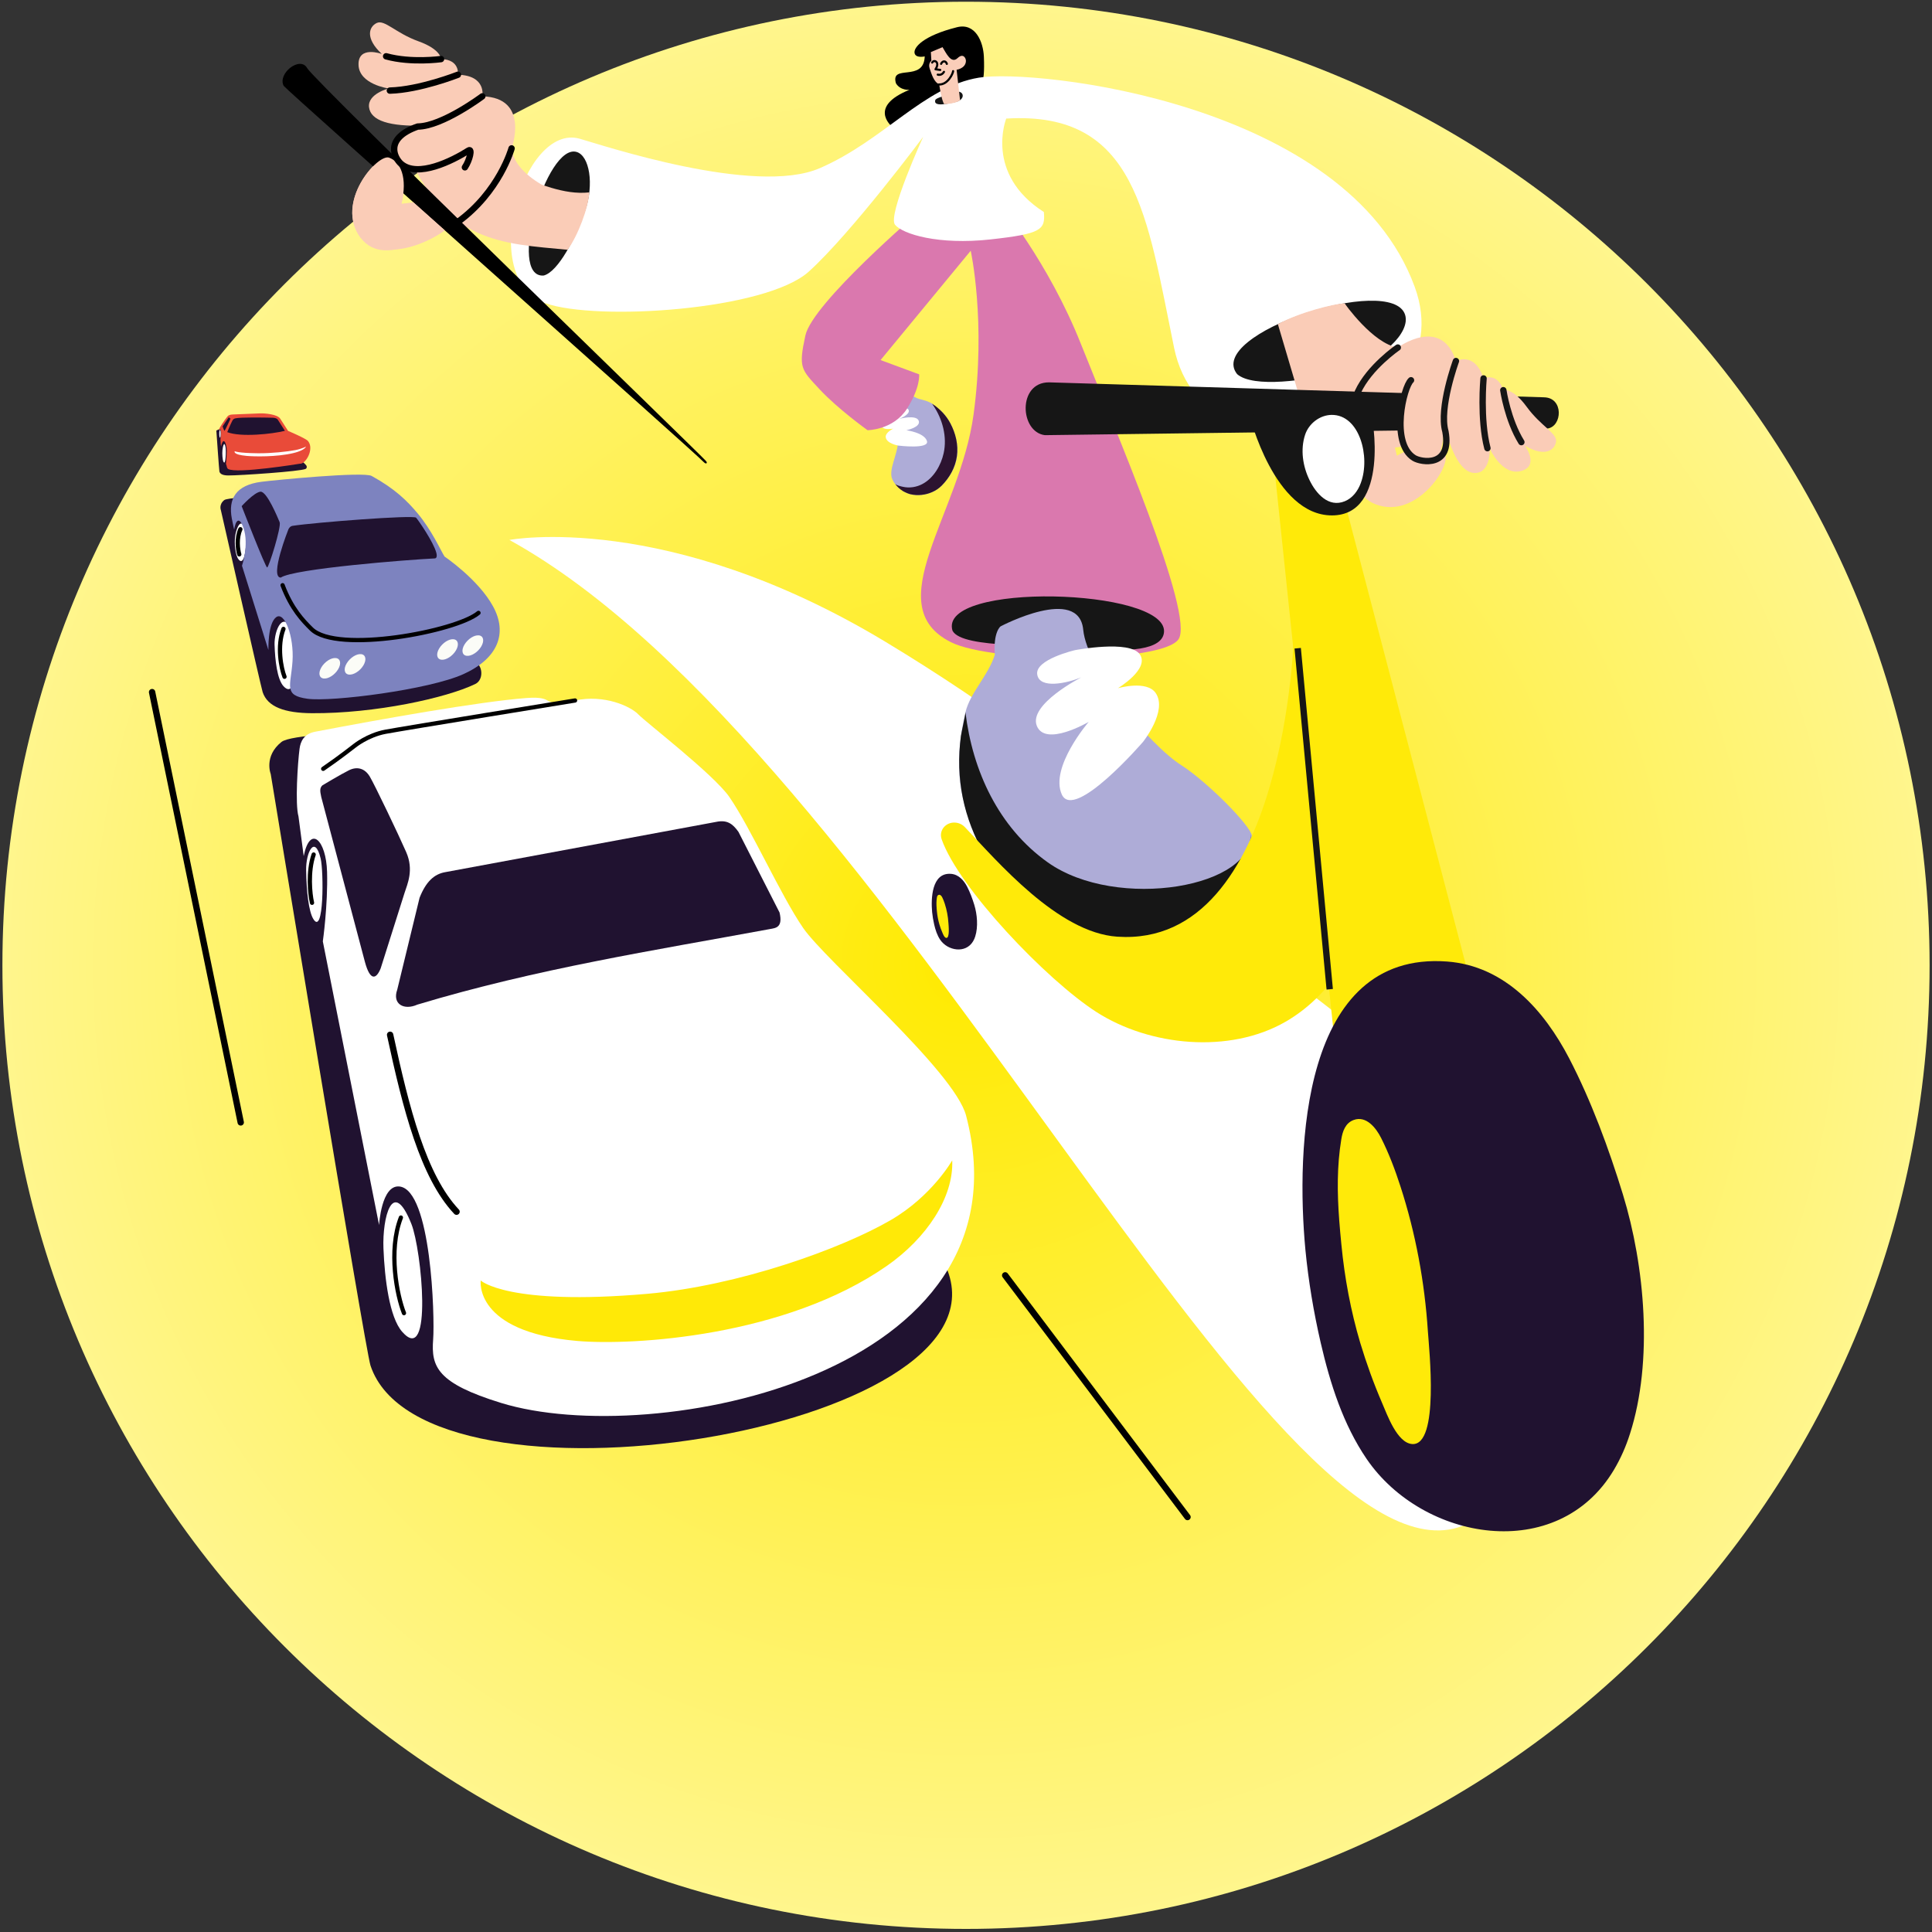 <svg width="401" height="401" viewBox="0 0 401 401" fill="none" xmlns="http://www.w3.org/2000/svg">
<rect x="0" y="0" width="401" height="401" fill="#333333" stroke="none"/>
<path d="M0.5 200.359C0.5 89.902 90.043 0.359 200.5 0.359C310.957 0.359 400.5 89.902 400.5 200.359C400.5 310.816 310.957 400.359 200.5 400.359C90.043 400.359 0.5 310.816 0.5 200.359Z" fill="url(#paint0_radial_338_29957)"/>
<path fill-rule="evenodd" clip-rule="evenodd" d="M45.843 105.882C45.843 105.882 54.17 142.619 54.518 143.659C55.536 146.716 59.065 147.998 64.766 148.029C77.83 148.109 92.568 144.897 98.644 141.971C100.062 141.288 100.225 139.239 99.419 138.081C95.414 132.331 69.053 102.477 69.053 102.477C69.053 102.477 47.694 102.873 46.539 103.798C45.38 104.724 45.843 105.882 45.843 105.882Z" fill="#201230"/>
<path fill-rule="evenodd" clip-rule="evenodd" d="M303.606 316.689C336.858 301.44 293.429 257.002 295.967 234.783C297.584 220.592 266.936 205.118 260.257 195.751C254.534 187.719 228.525 160.204 183.806 133.227C138.376 105.822 105.729 112.07 105.729 112.07C184.634 155.565 263.953 332.206 303.602 316.689" fill="white"/>
<path d="M198.448 91.146C198.474 91.256 198.496 91.362 198.518 91.468C199.241 94.842 198.095 98.116 195.461 100.79C195.165 101.09 194.835 101.359 194.478 101.592C193.231 102.416 191.654 102.83 190.125 102.747C189.706 102.725 189.288 102.663 188.883 102.562C188.389 102.421 187.909 102.222 187.464 101.958C186.834 101.319 186.843 101.707 185.728 100.35C185.274 99.821 185.085 99.134 185.085 99.134C185.076 99.099 185.063 99.063 185.054 99.024C184.926 98.473 184.988 97.794 185.116 97.147C185.133 97.067 185.146 96.988 185.164 96.909C185.327 96.186 185.552 95.525 185.649 95.177C186.265 92.966 186.803 91.6 185.834 89.454C185.375 88.423 185.6 87.013 184.93 86.106C183.269 83.867 187.486 81.061 187.486 81.061C187.521 81.034 187.49 81.039 189.671 82.312C190.641 82.88 190.79 82.753 192.178 83.189C192.407 83.259 193.205 83.599 193.403 83.735C196.245 85.713 197.611 87.762 198.443 91.146H198.448Z" fill="#AEACD7"/>
<path d="M188.127 89.304C188.127 89.304 191.828 89.771 192.392 91.534C192.952 93.3 186.462 92.485 186.462 92.485C186.462 92.485 184.039 92.089 183.845 90.771C183.695 89.78 185.387 88.965 185.387 88.965C185.387 88.965 183.109 89.41 182.968 88.313C182.823 87.216 185.779 85.427 185.779 85.427C185.779 85.427 188.017 84.184 188.533 84.978C189.053 85.766 187.497 86.63 186.621 86.942C186.621 86.942 190.194 85.986 190.687 87.33C191.181 88.678 188.123 89.304 188.123 89.304H188.127Z" fill="white"/>
<path d="M198.464 91.141C198.711 92.304 198.772 93.503 198.605 94.701C198.275 97.036 197.103 99.125 195.459 100.79C195.164 101.09 194.834 101.358 194.477 101.592C193.225 102.416 191.652 102.834 190.124 102.746C189.705 102.724 189.287 102.663 188.881 102.561C188.308 102.42 187.462 101.958 187.462 101.958C186.797 101.566 186.207 101.037 185.727 100.35C185.995 100.737 186.965 100.94 187.374 101.032C188.762 101.354 190.26 101.116 191.507 100.433C193.811 99.178 195.305 96.574 195.86 94.076C196.618 90.67 195.631 86.969 193.688 84.131C193.596 83.995 193.503 83.863 193.41 83.731C193.521 83.889 193.829 84.026 193.983 84.149C194.195 84.308 194.406 84.475 194.613 84.647C194.979 84.96 195.336 85.29 195.666 85.638C196.292 86.308 196.829 87.057 197.257 87.868C197.803 88.903 198.222 90.004 198.464 91.141Z" fill="#2C1330"/>
<path fill-rule="evenodd" clip-rule="evenodd" d="M201.479 52.039C201.479 52.039 204.704 66.706 202.065 86.066C199.236 106.8 182.194 125.701 197.373 133.288C206.171 137.69 241.075 137.69 244.595 132.702C248.115 127.715 231.104 88.41 224.354 71.398C217.609 54.387 207.343 42.068 207.343 42.068L190.918 43.826C190.918 43.826 168.624 62.891 167.161 69.636C165.694 76.382 166.28 76.677 170.096 80.783C173.907 84.889 180.066 89.291 180.066 89.291C180.066 89.291 185.437 89.269 188.257 84.819C191.077 80.369 190.777 77.699 190.777 77.699L182.767 74.734L201.479 52.043V52.039Z" fill="#DA78AE"/>
<path fill-rule="evenodd" clip-rule="evenodd" d="M197.701 130.913C194.564 120.718 242.104 122.066 241.602 131.129C241.386 134.993 233.966 135.398 225.82 134.521C217.673 133.649 199.702 134.786 197.701 130.908" fill="#161616"/>
<path d="M204.477 177.497C204.658 177.818 204.838 178.14 205.023 178.457C210.791 188.454 220.951 194.023 233.477 194.759C234.882 194.843 236.296 194.768 237.711 194.552C246.315 193.248 260.163 180.524 259.842 173.501C259.546 171.236 250.272 162.054 245.262 158.873C238.477 154.577 225.639 138.936 224.832 130.715C223.938 121.44 207.751 129.97 207.751 129.97C207.601 129.988 206.142 131.252 206.477 135.918C205.111 140.24 201.362 143.77 200.393 147.814C197.762 159.08 198.961 167.235 204.477 177.497Z" fill="#AEACD7"/>
<path d="M225.978 149.82C225.978 149.82 217.836 159.257 220.387 164.901C222.951 170.545 237.235 153.992 237.235 153.992C237.235 153.992 242.359 147.586 239.897 143.881C238.042 141.087 232.028 142.845 232.028 142.845C232.028 142.845 238.676 138.854 236.574 135.809C234.477 132.765 223.132 134.941 223.132 134.941C223.132 134.941 214.801 136.867 215.281 139.986C215.761 143.11 221.55 141.779 224.427 140.59C224.427 140.59 213.417 146.211 215.201 150.661C216.986 155.111 225.983 149.824 225.983 149.824L225.978 149.82Z" fill="white"/>
<path d="M204.42 177.526C206.402 180.967 208.931 184.082 212.033 186.677C218.083 191.727 225.661 194.3 233.472 194.754C234.878 194.837 236.292 194.762 237.706 194.546C242.654 193.797 247.492 191.308 251.105 187.664C255.277 183.483 260.251 178.566 259.511 172.658C260.956 184.144 231.785 189.189 217.452 178.976C207.253 171.719 201.838 159.982 200.384 147.809C200.428 148.17 199.565 151.924 199.441 152.77C198.278 161.546 199.961 169.812 204.415 177.522L204.42 177.526Z" fill="#161616"/>
<path d="M281.803 172.016C282.944 176.615 283.613 181.286 283.23 186.075C282.411 196.711 276.053 206.761 266.8 212.083C255.187 218.767 238.642 217.172 227.544 210.034C217.208 203.381 199.007 184.321 195.447 174.201C194.799 172.337 196.341 170.575 198.302 170.738C199.064 170.8 199.769 171.148 200.28 171.69C207.056 178.823 219.587 193.578 231.884 194.415C266.972 196.812 268.589 131.318 268.589 131.318C268.325 132.838 270.171 136.227 270.625 137.65C272.149 142.448 273.691 147.25 275.233 152.053C277.348 158.657 280.106 165.257 281.803 172.02V172.016Z" fill="#FFEA09"/>
<path d="M185.035 26.219C184.982 26.069 180.184 22.117 188.766 18.641C188.766 18.641 186.894 18.835 185.96 17.293C184.744 13.156 191.749 17.174 191.934 11.706C191.934 11.706 190.018 12.155 189.819 10.988C189.63 9.86 191.547 7.428 198.64 5.648C202.442 4.696 204.077 8.657 204.209 11.768C204.482 18.081 203.434 18.346 202.174 18.24C200.918 18.139 185.03 26.219 185.03 26.219" fill="black"/>
<path fill-rule="evenodd" clip-rule="evenodd" d="M170.126 34.912C156.714 40.732 124.952 30.096 120.3 28.788C108.523 25.474 98.931 57.924 113.171 62.929C123.939 66.714 159.005 64.392 167.874 56.368C176.744 48.345 191.613 28.4 191.613 28.4C191.613 28.4 184.168 44.675 185.762 46.64C187.357 48.605 194.812 50.874 205.505 49.702C216.198 48.53 216.987 47.689 216.661 44.006C204.272 36.084 208.849 24.611 208.849 24.611C235.884 22.963 238.038 44.746 243.691 72.186C250.119 103.406 304.435 89.043 293.632 59.536C279.551 21.086 214.749 14.226 203.188 16.116C191.715 17.993 183.542 29.092 170.13 34.916" fill="white"/>
<path d="M285.076 74.016C285.076 74.016 286.107 78.681 284.552 82.938C282.996 87.189 277.123 101.566 285.609 104.707C294.13 107.853 301.351 96.389 299.867 94.353C298.382 92.318 294.866 91.763 289.931 94.587L285.08 74.02L285.076 74.016Z" fill="#FACCB7"/>
<path fill-rule="evenodd" clip-rule="evenodd" d="M256.776 77.655C250.123 69.314 288.776 56.683 291.627 65.301C292.843 68.975 286.886 74.787 278.986 76.959C271.087 79.131 260.054 80.528 256.776 77.655Z" fill="#161616"/>
<path d="M295.323 78.355L293.107 92.406L285.476 93.428L272.509 91.855L265.23 67.274C269.835 64.781 276.695 63.111 279.069 62.943L284.638 73.297L295.323 78.351V78.355Z" fill="#FACCB7"/>
<path d="M320.42 82.461L217.709 79.359C211.18 79.359 211.655 89.665 216.872 90.321L321.125 88.955C324.306 88.585 324.61 82.466 320.42 82.466" fill="#161616"/>
<path d="M202.41 194.388C203.053 192.383 202.824 189.766 202.216 187.788C201.828 186.532 201.343 185.211 200.735 184.039C200.053 182.73 198.973 181.492 197.374 181.373C193.351 181.074 193.215 186.559 193.47 189.313C193.554 190.176 193.699 191.031 193.893 191.877C194.153 193 194.51 194.124 195.158 195.075C196.704 197.34 200.418 197.979 201.969 195.375C202.154 195.062 202.304 194.727 202.41 194.384V194.388Z" fill="#201230"/>
<path fill-rule="evenodd" clip-rule="evenodd" d="M198.129 19.089C196.142 19.909 194.261 20.305 194.12 20.781C193.683 22.248 196.798 21.526 198.358 21.169C200.543 20.671 200.129 18.556 198.129 19.089Z" fill="#161616"/>
<path d="M194.401 188.489C194.419 188.718 194.441 188.943 194.463 189.172C194.551 190.088 194.723 191 194.983 191.886C195.15 192.45 195.353 193.001 195.586 193.538C195.723 193.851 195.996 194.644 196.419 194.67C197.168 194.714 196.882 192.049 196.851 191.564C196.763 190.212 196.516 188.863 196.093 187.572C195.948 187.119 195.776 186.665 195.56 186.238C195.419 185.964 195.15 185.616 194.802 185.744C194.573 185.828 194.498 186.057 194.463 186.277C194.339 187.009 194.348 187.753 194.406 188.493L194.401 188.489Z" fill="#FFEA09"/>
<path d="M279.07 62.948C279.07 62.948 284.917 71.315 290.124 72.135C290.124 72.135 299.165 65.46 302.196 74.937C302.196 74.937 306.096 72.853 307.92 78.541C307.92 78.541 310.819 77.197 312.026 80.986C312.026 80.986 313.925 80.387 316.89 84.454C319.855 88.52 323.243 89.912 322.961 91.688C322.68 93.464 320.644 94.948 316.502 92.494C316.502 92.494 319.622 96.75 315.67 97.768C311.753 98.79 309.224 93.146 309.224 93.146C309.224 93.146 309.391 97.676 306.633 98.138C303.835 98.596 301.571 95.186 299.764 88.216C299.764 88.216 299.597 97.028 296.077 96.473C292.556 95.918 287.388 88.802 293.429 78.951C293.429 78.951 276.995 76.118 279.07 62.94" fill="#FACCB7"/>
<path d="M302.192 74.936C302.192 74.936 298.623 84.633 300.007 89.554C301.373 97.04 294.975 95.978 293.491 95.053C288.512 91.96 291.34 80.275 292.865 78.923" stroke="#161616" stroke-width="1.322" stroke-linecap="round" stroke-linejoin="round"/>
<path d="M307.921 78.545C307.921 78.545 307.146 87.013 308.723 93.023" stroke="#161616" stroke-width="1.322" stroke-linecap="round" stroke-linejoin="round"/>
<path d="M312.021 80.988C312.021 80.988 312.92 87.152 315.771 91.765" stroke="#161616" stroke-width="1.322" stroke-linecap="round" stroke-linejoin="round"/>
<path d="M290.124 72.135C290.124 72.135 284.225 76.153 281.828 81.347" stroke="#161616" stroke-width="1.322" stroke-linecap="round" stroke-linejoin="round"/>
<path d="M264.09 90.251L274.109 85.096L310.017 222.318L277.915 224.838L263.609 88.598L264.09 90.251Z" fill="#FFEA09"/>
<path d="M276.447 106.976C264.472 106.976 259.348 86.202 259.348 86.202L267.159 84.352C267.159 84.352 273.006 84.109 275.918 84.228C278.624 84.338 281.783 85.422 284.466 85.541C284.999 86.409 288.444 106.976 276.451 106.976H276.447Z" fill="#161616"/>
<path d="M282.453 100.221C284.471 94.802 282.189 86.065 276.399 86.114C273.945 86.135 271.641 87.911 270.879 90.246C269.87 93.326 270.403 96.802 271.813 99.675C273.126 102.393 275.734 105.447 279.144 104.028C280.704 103.376 281.81 101.975 282.457 100.226L282.453 100.221Z" fill="white"/>
<path d="M338.307 297.611C343.162 282.512 341.408 262.773 336.839 247.886C333.927 238.413 330.27 228.469 325.684 219.648C320.542 209.779 312.395 200.465 300.341 199.57C270.033 197.323 269.002 238.655 270.945 259.407C271.575 265.906 272.659 272.36 274.126 278.723C276.086 287.191 278.77 295.65 283.665 302.827C295.318 319.878 323.282 324.689 334.976 305.083C336.386 302.713 337.487 300.206 338.307 297.606V297.611Z" fill="#201230"/>
<path d="M277.955 253.164C278.087 254.874 278.241 256.592 278.413 258.31C279.078 265.223 280.356 272.088 282.334 278.745C283.612 282.979 285.114 287.138 286.864 291.196C287.89 293.54 289.965 299.532 293.129 299.721C298.782 300.056 296.614 279.983 296.367 276.33C295.702 266.131 293.834 255.98 290.675 246.251C289.569 242.824 288.278 239.405 286.656 236.184C285.608 234.113 283.572 231.5 280.964 232.461C279.232 233.1 278.66 234.818 278.395 236.475C277.483 242 277.541 247.6 277.959 253.169L277.955 253.164Z" fill="#FFEA09"/>
<path d="M104.424 41.209C104.424 41.209 99.657 41.526 96.009 44.214C92.365 46.897 80.214 56.572 74.821 49.307C69.411 42.011 78.39 31.864 80.756 32.719C83.122 33.573 84.646 36.794 83.32 42.324L104.42 41.209H104.424Z" fill="#FACCB7"/>
<path fill-rule="evenodd" clip-rule="evenodd" d="M112.838 57.191C105.198 57.746 113.407 29.729 119.667 31.535C122.337 32.306 123.364 38.192 121.443 43.752C119.522 49.313 115.874 56.411 112.843 57.191" fill="#161616"/>
<path d="M98.754 27.551L84.18 30.736C92.194 50.528 104.376 50.541 117.806 51.845C119.92 48.972 122.106 43.227 122.317 39.931C116.942 40.526 111.84 37.975 106.606 36.389L98.759 27.551H98.754Z" fill="#FACCB7"/>
<path d="M120.56 41.78C120.56 41.78 107.007 38.105 106.188 30.796C106.188 30.796 110.056 20.248 100.112 19.997C100.112 19.997 101.015 15.671 95.045 15.512C95.045 15.512 95.521 12.353 91.542 12.261C91.542 12.261 91.587 10.269 86.85 8.568C82.114 6.863 79.827 4.004 78.201 4.77C76.576 5.537 75.725 7.912 79.241 11.194C79.241 11.194 74.284 9.392 74.417 13.472C74.536 17.517 80.66 18.363 80.66 18.363C80.66 18.363 76.267 19.473 76.593 22.253C76.937 25.064 80.845 26.285 88.049 26.064C88.049 26.064 81.81 25.773 81.999 32.074C83.519 35.295 90.956 38.11 98.715 29.545C98.715 29.545 108.501 47.477 120.564 41.785" fill="#FACCB7"/>
<path d="M95.039 15.514C95.039 15.514 87.13 18.633 80.918 18.805" stroke="black" stroke-width="1.322" stroke-linecap="round" stroke-linejoin="round"/>
<path d="M91.541 12.263C91.541 12.263 85.372 13.131 80.143 11.685" stroke="black" stroke-width="1.322" stroke-linecap="round" stroke-linejoin="round"/>
<path d="M106.182 30.799C106.182 30.799 103.689 39.818 94.947 46.127" stroke="black" stroke-width="1.322" stroke-linecap="round" stroke-linejoin="round"/>
<path fill-rule="evenodd" clip-rule="evenodd" d="M146.126 95.965C146.58 96.432 146.968 96.093 146.47 95.622C146.148 95.067 65.22 16.787 63.762 14.152C62.304 11.517 57.523 15.284 58.889 17.827C59.554 18.8 144.271 93.93 146.122 95.965" fill="black"/>
<path d="M85.787 41.989C85.787 41.989 90.436 46.135 92.326 47.818C88.682 50.501 79.883 54.449 74.821 49.307C69.411 42.011 78.39 31.864 80.756 32.719C83.122 33.573 84.646 36.794 83.32 42.324L85.787 41.989Z" fill="#FACCB7"/>
<path d="M100.106 19.998C100.106 19.998 91.801 26.215 86.686 26.268C79.645 28.744 81.918 32.846 83.236 33.996C86.677 36.996 93.916 33.366 97.255 31.238C98.071 30.718 97.498 33.242 96.493 34.731" stroke="black" stroke-width="1.322" stroke-linecap="round" stroke-linejoin="round"/>
<path d="M198.544 14.479C198.544 14.479 200.271 14.242 200.469 12.854C200.518 12.519 200.443 12.171 200.236 11.902C199.985 11.576 199.518 11.329 198.738 12.069C197.425 13.316 196.385 11.034 195.627 9.787L193.204 10.809L193.314 12.607C193.314 12.607 192.596 13.149 192.953 14.197C193.31 15.246 193.839 17.101 194.931 17.467C194.931 17.467 195.46 21.115 196.002 21.621C198.54 21.494 199.262 20.806 199.262 20.806L198.553 14.484L198.544 14.479Z" fill="#FACDB9"/>
<path d="M197.827 14.764C197.809 15.2 196.756 17.619 194.875 17.535" stroke="black" stroke-width="0.441" stroke-linecap="round" stroke-linejoin="round"/>
<path d="M195.33 13.253C195.33 13.253 195.542 12.742 195.96 12.746C196.383 12.746 196.524 13.257 196.524 13.257" stroke="black" stroke-width="0.441" stroke-linecap="round" stroke-linejoin="round"/>
<path d="M193.484 12.99C193.506 12.99 193.55 12.677 193.978 12.682C194.405 12.686 194.894 13.294 194.172 14.378L195.154 14.514" stroke="black" stroke-width="0.441" stroke-linecap="round" stroke-linejoin="round"/>
<path d="M194.635 15.491C194.635 15.491 195.454 15.756 195.926 14.914" stroke="black" stroke-width="0.441" stroke-linecap="round" stroke-linejoin="round"/>
<path fill-rule="evenodd" clip-rule="evenodd" d="M56.193 160.661C56.193 160.661 75.795 280.11 76.901 283.436C87.929 316.516 209.598 297.205 196.649 263.649C188.586 242.757 108.337 151.783 108.337 151.783C108.337 151.783 62.11 151.043 58.414 154.004C54.717 156.96 56.193 160.661 56.193 160.661Z" fill="#201230"/>
<path fill-rule="evenodd" clip-rule="evenodd" d="M63.035 177.676L61.952 169.451C61.229 166.878 61.789 158.387 62.172 155.422C62.375 153.88 63.066 152.321 65.432 151.871C78.857 149.307 99.415 145.628 109.271 144.879C115.862 144.377 111.791 147.025 119.356 145.39C125.419 144.077 130.886 146.61 132.49 148.28C134.094 149.95 147.99 160.621 151.347 165.366C155.93 172.024 161.974 185.717 166.684 192.582C171.394 199.446 198.103 222.295 200.522 231.565C214.59 285.502 135.394 300.852 104.024 291.195C90.744 287.106 89.466 283.687 89.903 278.017C90.264 273.342 89.515 246.933 82.897 246.263C79.139 245.884 78.681 254.269 78.681 254.269L67.005 195.388C67.005 195.388 68.076 187.876 67.886 180.981C67.701 174.328 64.366 171.112 63.04 177.672" fill="white"/>
<path fill-rule="evenodd" clip-rule="evenodd" d="M66.951 162.981C66.951 162.981 70.855 160.646 72.45 159.861C74.049 159.077 75.692 159.386 76.767 161.21C77.842 163.034 82.667 173.114 84.306 176.855C85.945 180.596 84.548 183.499 83.962 185.345L79.01 200.995C78.089 203.277 76.829 203.678 75.741 199.647L66.678 165.426C66.383 164.082 66.365 163.514 66.947 162.976" fill="#201230"/>
<path d="M67.08 159.573C70.398 157.313 73.552 154.824 73.552 154.824C73.552 154.824 76.288 152.581 80.011 151.881C83.734 151.18 119.356 145.391 119.356 145.391" stroke="black" stroke-width="0.881" stroke-linecap="round" stroke-linejoin="round"/>
<path fill-rule="evenodd" clip-rule="evenodd" d="M161.802 189.41C162.538 192.525 160.991 192.613 159.868 192.82C135.781 197.27 111.429 201.042 86.633 208.514C83.844 209.765 81.381 208.404 82.447 205.425L87.087 186.33C88.4 183.026 90.074 181.44 92.383 181.026L148.65 170.588C150.875 170.125 152.047 170.927 153.277 172.668L161.806 189.41H161.802Z" fill="#201230"/>
<path d="M80.971 214.779C84.279 230.107 87.844 244.149 94.757 251.494" stroke="black" stroke-width="1.322" stroke-linecap="round" stroke-linejoin="round"/>
<path fill-rule="evenodd" clip-rule="evenodd" d="M79.588 259.102C79.835 265.398 80.821 273.395 83.469 276.413C89.889 283.731 87.505 259.375 85.395 254.057C81.456 244.126 79.341 252.806 79.588 259.102Z" fill="white"/>
<path d="M83.21 252.709C80.526 259.635 82.412 268.918 83.849 272.549" stroke="black" stroke-width="0.881" stroke-linecap="round" stroke-linejoin="round"/>
<path fill-rule="evenodd" clip-rule="evenodd" d="M56.99 133.865C57.082 137.015 57.536 140.998 58.84 142.421C62.008 145.88 61.814 133.812 60.788 131.213C58.871 126.362 56.897 130.71 56.985 133.861" fill="white"/>
<path d="M58.833 130.533C57.458 134.098 58.352 138.693 59.053 140.469" stroke="black" stroke-width="0.881" stroke-linecap="round" stroke-linejoin="round"/>
<path fill-rule="evenodd" clip-rule="evenodd" d="M48.814 111.253C48.589 112.795 48.849 115.223 49.484 116.064C51.026 118.1 51.347 111.403 50.902 109.927C50.065 107.169 49.065 109.522 48.814 111.253Z" fill="white"/>
<path fill-rule="evenodd" clip-rule="evenodd" d="M77.141 98.787C82.001 101.465 84.508 103.95 86.711 106.59C89.615 110.075 91.386 114.088 92.263 115.512C92.263 115.512 99.268 120.23 102.343 125.865C105.419 131.501 103.317 136.695 96.175 139.925C89.033 143.154 68.85 145.723 63.818 145.031C58.782 144.344 60.368 142.383 60.712 137.263C61.056 132.144 59.047 126.773 57.297 128.121C55.548 129.465 55.711 134.924 55.711 134.924L50.226 117.419C50.226 117.419 51.715 113.088 50.552 109.638C49.684 107.07 48.9 107.982 48.605 109.925C48.605 109.925 48.292 108.577 48.12 107.656C47.349 103.558 48.891 100.694 54.262 99.998C57.046 99.637 75.445 97.848 77.146 98.787" fill="#7D83BF"/>
<path fill-rule="evenodd" clip-rule="evenodd" d="M50.161 105.056C50.161 105.056 55.104 117.785 55.448 117.785C55.791 117.785 58.435 109.312 58.043 108.383C57.651 107.453 55.373 101.906 54.051 102.056C52.729 102.201 50.156 105.061 50.156 105.061" fill="#201230"/>
<path fill-rule="evenodd" clip-rule="evenodd" d="M59.868 109.862C59.881 109.818 60.132 109.232 60.727 109.139C65.393 108.43 85.854 106.84 86.37 107.452C86.951 108.139 89.965 112.541 90.538 114.651C90.546 114.678 90.93 115.867 90.225 115.902C84.819 116.162 60.952 118.022 58.273 119.885C55.889 119.828 59.864 109.858 59.864 109.858" fill="#201230"/>
<path d="M58.652 121.463C60.512 126.384 62.895 128.838 64.649 130.565C69.927 135.751 94.781 131.05 99.314 127.208" stroke="black" stroke-width="0.881" stroke-linecap="round" stroke-linejoin="round"/>
<path fill-rule="evenodd" clip-rule="evenodd" d="M69.712 136.584C70.672 136.695 70.884 137.734 70.187 138.906C69.487 140.078 68.143 140.942 67.183 140.827C66.222 140.717 66.011 139.677 66.707 138.505C67.407 137.333 68.751 136.47 69.712 136.584Z" fill="#FBFCF7"/>
<path fill-rule="evenodd" clip-rule="evenodd" d="M74.956 135.772C75.916 135.882 76.128 136.922 75.431 138.094C74.731 139.266 73.387 140.129 72.427 140.015C71.466 139.905 71.255 138.865 71.951 137.693C72.651 136.521 73.995 135.657 74.956 135.772Z" fill="#FBFCF7"/>
<path fill-rule="evenodd" clip-rule="evenodd" d="M94.153 132.684C95.114 132.794 95.325 133.834 94.629 135.006C93.928 136.178 92.585 137.041 91.624 136.927C90.663 136.817 90.452 135.777 91.148 134.605C91.849 133.433 93.192 132.569 94.153 132.684Z" fill="#FBFCF7"/>
<path fill-rule="evenodd" clip-rule="evenodd" d="M99.401 131.875C100.362 131.986 100.573 133.025 99.877 134.197C99.176 135.369 97.832 136.233 96.872 136.118C95.912 136.008 95.7 134.968 96.396 133.796C97.097 132.624 98.441 131.761 99.401 131.875Z" fill="#FBFCF7"/>
<path d="M49.896 109.84C49.05 111.664 49.359 114.109 49.663 115.065" stroke="black" stroke-width="0.881" stroke-linecap="round" stroke-linejoin="round"/>
<path fill-rule="evenodd" clip-rule="evenodd" d="M44.904 89.365C44.904 89.365 45.481 97.706 45.543 97.895C45.728 98.446 46.363 98.679 47.394 98.684C49.751 98.697 62.347 97.851 63.444 97.322C63.7 97.199 63.731 96.829 63.585 96.622C62.863 95.582 54.928 89.515 54.928 89.515C54.928 89.515 46.133 89.211 45.909 89.061C45.684 88.912 44.904 89.37 44.904 89.37" fill="#201230"/>
<path fill-rule="evenodd" clip-rule="evenodd" d="M45.512 89.78C45.486 90.098 45.525 90.6 45.609 90.776C45.812 91.195 45.843 89.811 45.781 89.507C45.666 88.939 45.543 89.424 45.516 89.78" fill="white"/>
<path fill-rule="evenodd" clip-rule="evenodd" d="M45.42 89.278C45.465 88.802 46.619 87.194 47.196 86.449C47.381 86.211 47.703 86.052 48.275 86.03L53.972 85.801C54.959 85.762 57.581 85.978 58.162 86.898C58.744 87.819 59.797 89.441 59.797 89.441C59.797 89.441 63.516 91.005 63.947 91.555C65.291 93.265 63.388 96.384 62.264 96.243C62.264 96.243 49.077 98.398 47.346 97.336C47.046 97.151 47.108 96.759 46.896 96.27C46.945 96.177 47.077 93.732 47.073 93.587C47.024 91.873 46.328 90.502 45.888 92.692C45.76 91.996 45.835 92.322 45.786 91.608C45.773 91.397 45.729 91.247 45.769 91.044C45.971 89.983 45.918 89.335 45.72 89.145C45.632 89.062 45.548 89.203 45.522 89.295C45.478 89.282 45.443 89.26 45.416 89.269" fill="#E94B39"/>
<path fill-rule="evenodd" clip-rule="evenodd" d="M47.17 89.686C47.17 89.686 47.721 88.316 48.179 87.413C48.359 87.052 48.518 86.898 48.915 86.818C50.034 86.589 54.611 86.651 56.572 86.704C57.467 86.726 57.652 87.1 57.652 87.1L59.136 89.418C56.572 90.079 49.985 90.788 47.17 89.695" fill="#201230"/>
<path fill-rule="evenodd" clip-rule="evenodd" d="M46.201 88.494C46.201 88.494 46.505 89.472 46.615 89.41C46.721 89.348 47.845 86.894 47.845 86.894L47.474 86.621L46.201 88.494Z" fill="#201230"/>
<path fill-rule="evenodd" clip-rule="evenodd" d="M63.539 180.594C63.614 185.194 64.094 189.186 65.015 190.715C67.24 194.411 67.2 180.872 66.552 178.184C65.345 173.166 63.477 176.906 63.539 180.594Z" fill="white"/>
<path d="M65.102 177.363C63.881 180.862 64.322 185.549 64.762 187.382" stroke="black" stroke-width="0.881" stroke-linecap="round" stroke-linejoin="round"/>
<path fill-rule="evenodd" clip-rule="evenodd" d="M99.776 265.777C99.776 265.777 105.371 271.069 134.344 268.54C153.272 266.888 174.632 259.195 184.884 253.234C193.463 248.246 197.64 240.84 197.64 240.84C197.966 248.541 192.3 256.992 184.131 262.702C163 277.475 131.273 279.317 119.814 278.325C98.295 276.457 99.776 265.782 99.776 265.782" fill="#FFE907"/>
<path d="M269.346 134.545L275.994 205.33" stroke="#161616" stroke-width="1.322" stroke-linejoin="round"/>
<path d="M31.568 143.654L49.963 232.962" stroke="black" stroke-width="1.322" stroke-linecap="round" stroke-linejoin="round"/>
<path d="M208.633 264.711L246.475 314.868" stroke="black" stroke-width="1.322" stroke-linecap="round" stroke-linejoin="round"/>
<path fill-rule="evenodd" clip-rule="evenodd" d="M46.168 93.45C46.097 94.212 46.177 95.41 46.375 95.825C46.851 96.829 46.948 93.525 46.811 92.798C46.556 91.436 46.247 92.595 46.168 93.454" fill="white"/>
<path fill-rule="evenodd" clip-rule="evenodd" d="M48.728 93.652C48.728 93.652 49.358 94.04 53.579 94.079C56.337 94.101 59.637 93.744 61.293 93.423C62.681 93.154 63.514 92.691 63.514 92.691C63.311 93.203 62.232 93.722 60.879 94.044C57.385 94.872 52.79 94.771 51.186 94.626C48.173 94.348 48.728 93.652 48.728 93.652Z" fill="white"/>
<defs>
<radialGradient id="paint0_radial_338_29957" cx="0" cy="0" r="1" gradientUnits="userSpaceOnUse" gradientTransform="translate(200.5 200.359) rotate(90) scale(368.704)">
<stop stop-color="#FFEA00"/>
<stop offset="1" stop-color="white"/>
</radialGradient>
</defs>
</svg>
